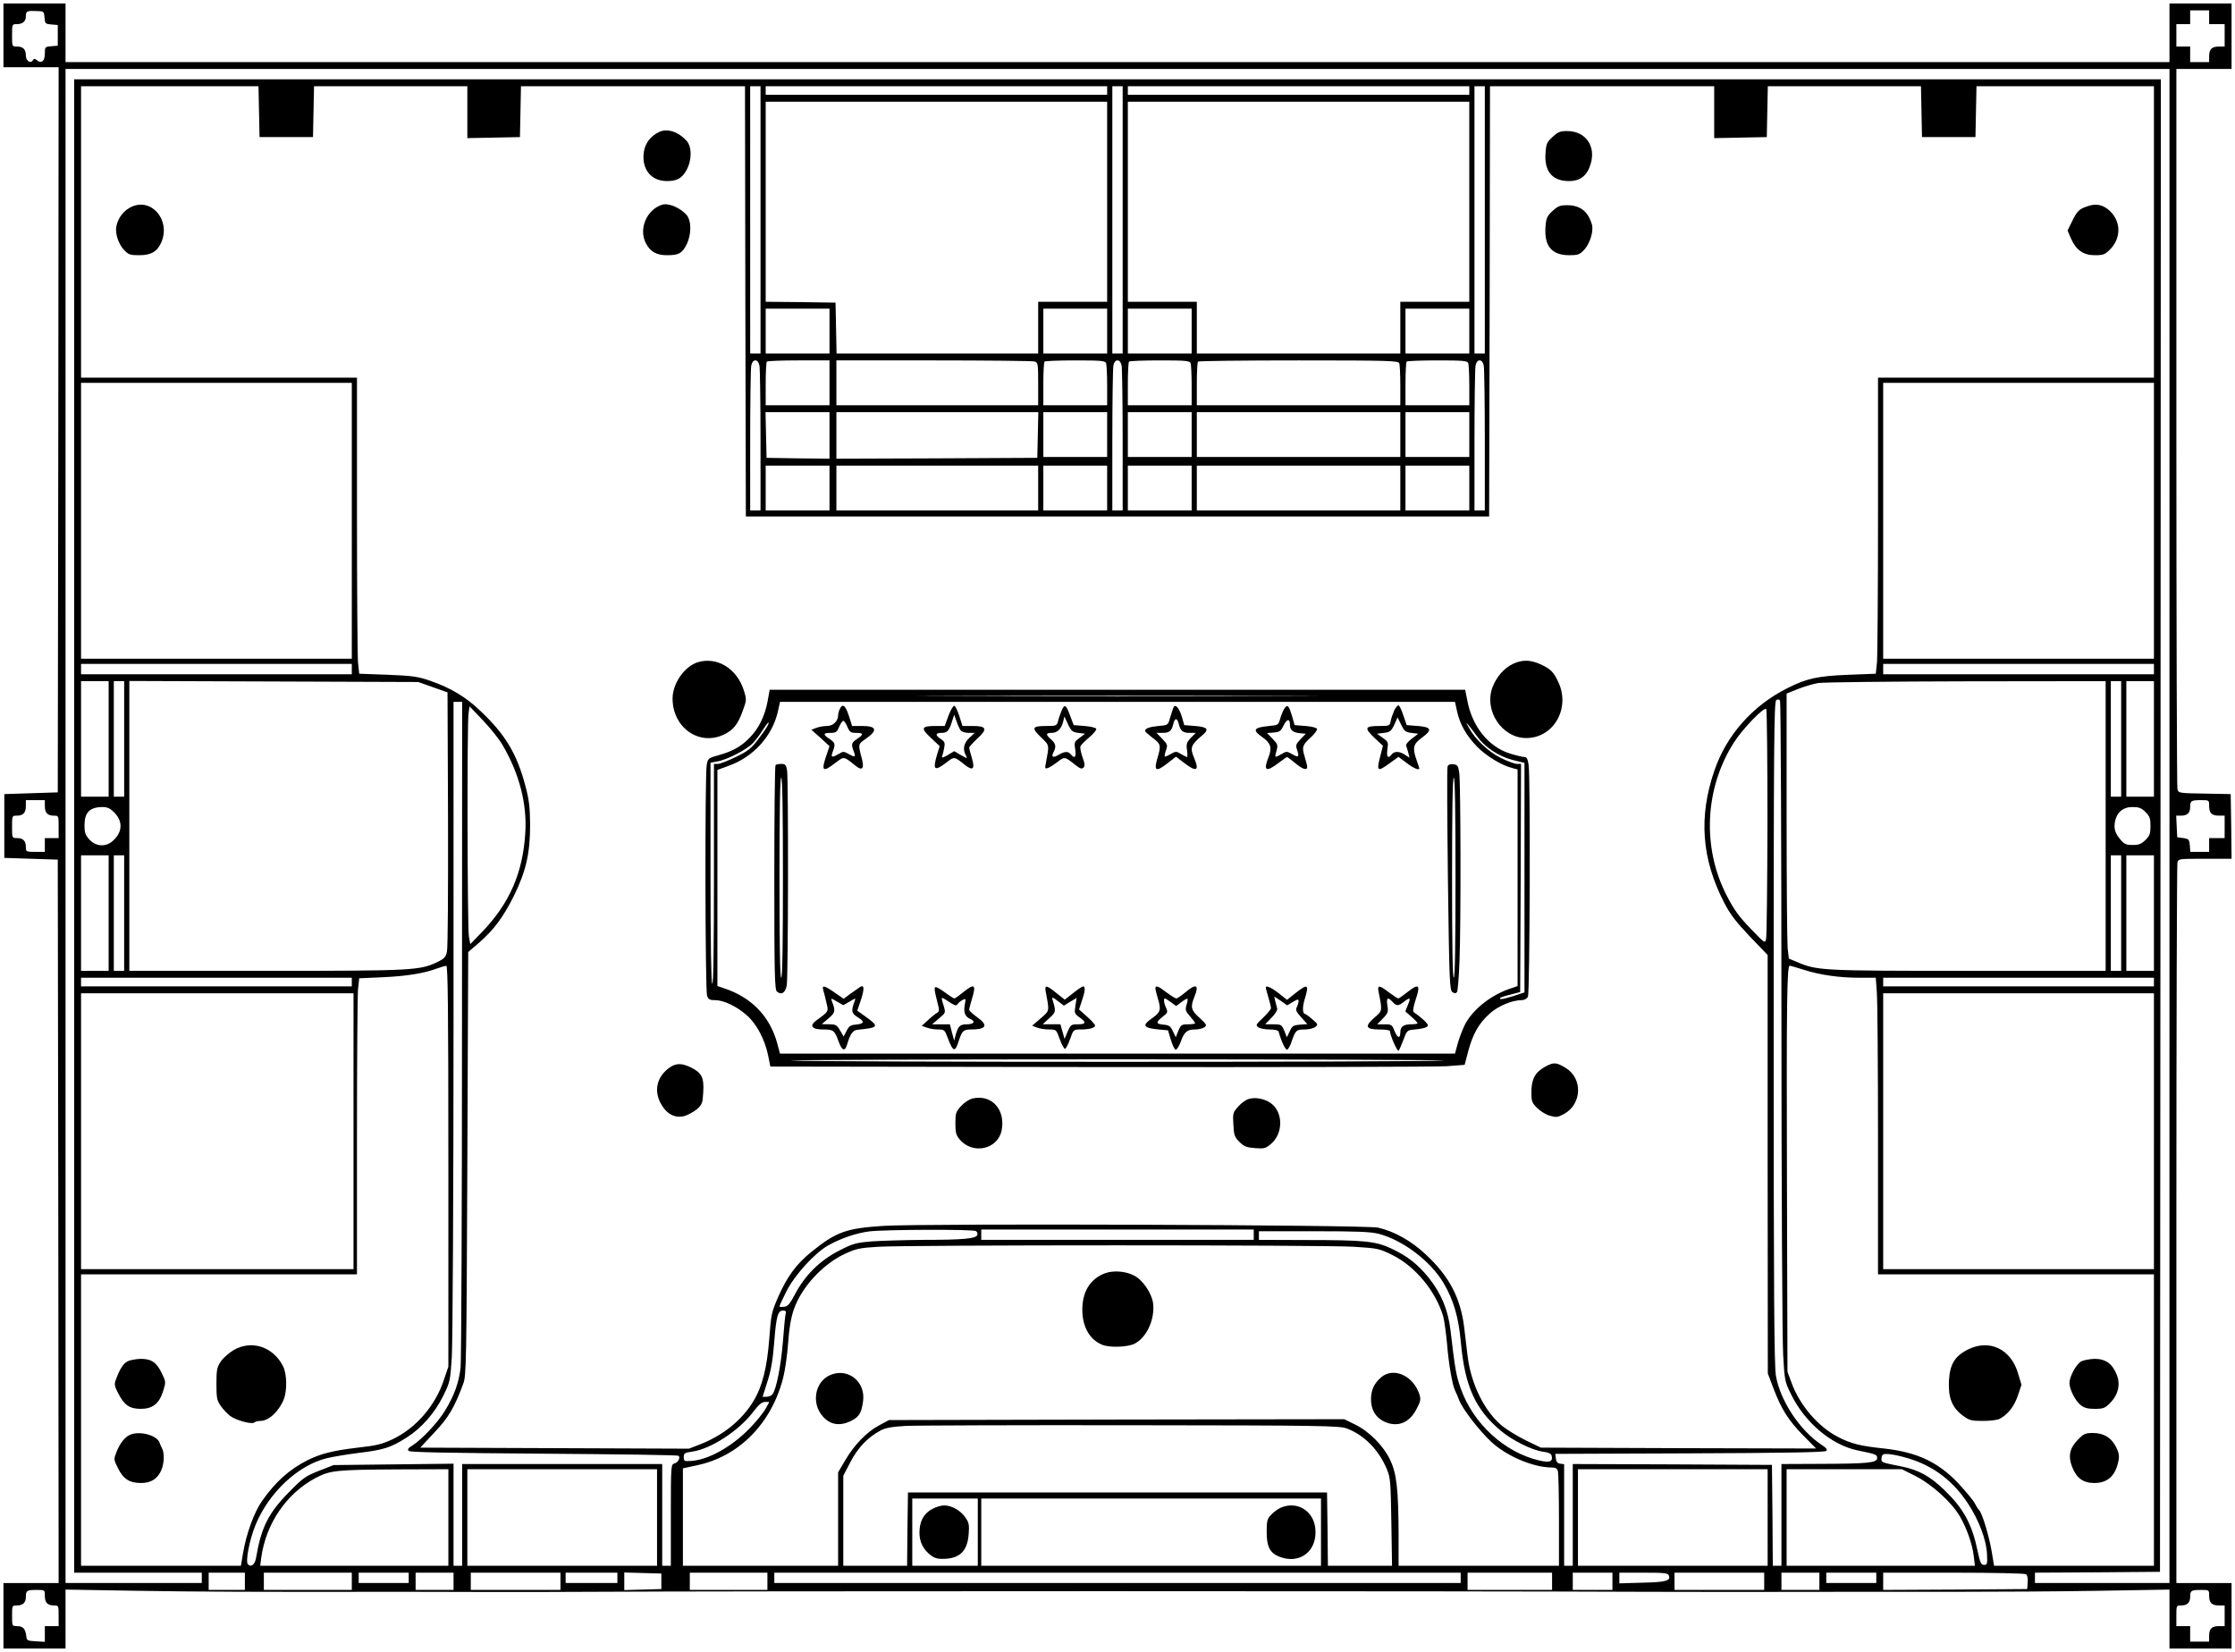 <?xml version="1.0" standalone="no"?>
<!DOCTYPE svg PUBLIC "-//W3C//DTD SVG 20010904//EN"
 "http://www.w3.org/TR/2001/REC-SVG-20010904/DTD/svg10.dtd">
<svg version="1.0" xmlns="http://www.w3.org/2000/svg"
 width="1296pt" height="958pt" viewBox="0 0 1296 958"
 preserveAspectRatio="xMidYMid meet">
<g transform="translate(0,958) scale(0.1,-0.1)"
fill="#000000" stroke="none">
<path d="M20 9375 l0 -185 160 0 160 0 -2 -2102 -3 -2103 -155 -5 -155 -5 0
-185 0 -185 155 -5 155 -5 3 -2098 2 -2097 -160 0 -160 0 0 -190 0 -190 180 0
180 0 0 171 0 171 413 -7 c358 -6 732 -7 1427 -6 96 0 366 0 600 -1 234 0 497
0 585 1 836 5 5063 5 6155 0 145 -1 771 -1 1170 0 96 0 366 0 600 0 234 0 611
2 838 6 l412 7 0 -171 0 -171 180 0 180 0 0 190 0 190 -160 0 -160 0 0 2078
c0 1142 3 2087 6 2100 6 22 9 22 160 22 l154 0 -2 188 -3 187 -151 3 c-147 2
-152 3 -158 25 -3 12 -6 957 -6 2100 l0 2077 160 0 160 0 0 190 0 190 -180 0
-180 0 0 -170 0 -170 -6100 0 -6100 0 0 170 0 170 -180 0 -180 0 0 -185z m238
103 c3 -35 5 -37 40 -40 l37 -3 0 -60 0 -60 -37 -3 c-37 -3 -38 -4 -38 -43 0
-44 -20 -60 -46 -38 -13 10 -17 10 -24 -1 -13 -21 -40 -3 -40 28 0 36 -16 52
-52 52 -28 0 -28 0 -28 65 0 65 0 65 28 65 33 0 52 16 52 45 0 30 5 33 58 31
47 -1 47 -1 50 -38z m12552 2 l0 -40 45 0 45 0 0 -65 0 -65 -33 0 c-42 0 -57
-15 -57 -57 l0 -33 -55 0 -55 0 0 45 0 45 -40 0 -40 0 0 65 0 65 40 0 40 0 0
40 0 40 55 0 55 0 0 -40z m-230 -4690 l0 -4390 -390 0 -390 0 0 30 0 30 363 2
362 3 3 4328 2 4327 -6050 0 -6050 0 0 -4330 0 -4330 370 0 370 0 0 -30 0 -30
-395 0 -395 0 0 4390 0 4390 6100 0 6100 0 0 -4390z m-11078 4143 l3 -148 155
0 155 0 3 148 3 147 444 0 445 0 0 -150 0 -151 153 3 152 3 3 148 3 147 649 0
650 0 2 -1247 3 -1248 2155 0 2155 0 3 1248 2 1247 650 0 650 0 0 -150 0 -151
153 3 152 3 3 148 3 147 444 0 444 0 3 -147 3 -148 155 0 155 0 3 148 3 147
514 0 515 0 0 -845 0 -845 -800 0 -800 0 0 -792 c0 -436 -3 -823 -6 -859 l-7
-66 -156 -6 c-180 -7 -245 -21 -357 -78 -200 -100 -353 -272 -423 -478 -92
-268 -74 -511 56 -764 36 -70 68 -111 149 -197 l104 -108 0 -1213 1 -1214 33
-87 c45 -120 89 -188 174 -274 l73 -74 -798 2 -798 3 -85 41 c-47 23 -108 60
-137 83 -104 84 -183 243 -203 408 -5 43 -14 118 -20 168 -21 168 -86 293
-220 418 -85 81 -186 137 -280 158 -73 16 -2633 25 -2867 10 -216 -14 -273
-34 -417 -150 -88 -71 -142 -144 -194 -263 -38 -87 -41 -102 -51 -239 -13
-169 -40 -279 -92 -364 -66 -110 -175 -198 -307 -250 l-67 -26 -779 3 -779 3
81 87 c82 86 117 145 168 283 18 47 19 113 24 1277 l5 1227 64 55 c85 74 141
150 201 271 70 142 94 247 94 410 -1 106 -6 147 -27 226 -49 187 -117 300
-260 435 -85 82 -174 135 -292 176 -72 25 -102 29 -247 35 l-165 6 -7 66 c-3
36 -6 423 -6 859 l0 792 -800 0 -800 0 0 845 0 845 515 0 514 0 3 -147z m2908
-628 l0 -775 -30 0 -30 0 0 775 0 775 30 0 30 0 0 -775z m2010 750 l0 -25
-990 0 -990 0 0 25 0 25 990 0 990 0 0 -25z m90 -750 l0 -775 -30 0 -30 0 0
775 0 775 30 0 30 0 0 -775z m2010 750 l0 -25 -990 0 -990 0 0 25 0 25 990 0
990 0 0 -25z m90 -750 l0 -775 -30 0 -30 0 0 775 0 775 30 0 30 0 0 -775z
m-2190 105 l0 -580 -200 0 -200 0 0 -150 0 -150 -585 0 -584 0 -3 148 -3 147
-202 3 -203 2 0 580 0 580 990 0 990 0 0 -580z m2100 0 l0 -580 -200 0 -200 0
0 -150 0 -150 -590 0 -590 0 0 150 0 150 -200 0 -200 0 0 580 0 580 990 0 990
0 0 -580z m-3710 -750 l0 -130 -185 0 -185 0 0 130 0 130 185 0 185 0 0 -130z
m1610 0 l0 -130 -185 0 -185 0 0 130 0 130 185 0 185 0 0 -130z m490 0 l0
-130 -185 0 -185 0 0 130 0 130 185 0 185 0 0 -130z m1610 0 l0 -130 -185 0
-185 0 0 130 0 130 185 0 185 0 0 -130z m-4116 -201 c3 -17 6 -213 6 -435 l0
-404 -30 0 -30 0 0 404 c0 222 3 418 6 435 4 20 12 31 24 31 12 0 20 -11 24
-31z m406 -99 l0 -130 -185 0 -185 0 0 123 c0 68 3 127 7 130 3 4 87 7 185 7
l178 0 0 -130z m1188 124 c21 -6 22 -10 22 -130 l0 -124 -585 0 -585 0 0 130
0 130 563 0 c309 0 572 -3 585 -6z m416 -10 c3 -9 6 -67 6 -130 l0 -114 -185
0 -185 0 0 123 c0 68 3 127 7 130 3 4 84 7 179 7 147 0 173 -2 178 -16z m90
-15 c3 -17 6 -213 6 -435 l0 -404 -30 0 -30 0 0 404 c0 222 3 418 6 435 4 20
12 31 24 31 12 0 20 -11 24 -31z m400 15 c3 -9 6 -67 6 -130 l0 -114 -185 0
-185 0 0 123 c0 68 3 127 7 130 3 4 84 7 179 7 147 0 173 -2 178 -16z m1210 0
c3 -9 6 -67 6 -130 l0 -114 -590 0 -590 0 0 123 c0 68 3 127 7 130 3 4 266 7
584 7 517 0 577 -2 583 -16z m400 0 c3 -9 6 -67 6 -130 l0 -114 -185 0 -185 0
0 123 c0 68 3 127 7 130 3 4 84 7 179 7 147 0 173 -2 178 -16z m90 -15 c3 -17
6 -213 6 -435 l0 -404 -30 0 -30 0 0 404 c0 222 3 418 6 435 4 20 12 31 24 31
12 0 20 -11 24 -31z m-6564 -899 l0 -800 -785 0 -785 0 0 800 0 800 785 0 785
0 0 -800z m10450 0 l0 -800 -785 0 -785 0 0 800 0 800 785 0 785 0 0 -800z
m-7680 495 l0 -135 -182 2 -183 3 -3 133 -3 132 186 0 185 0 0 -135z m1208 3
l-3 -133 -582 -3 -583 -2 0 135 0 135 585 0 586 0 -3 -132z m402 2 l0 -130
-185 0 -185 0 0 130 0 130 185 0 185 0 0 -130z m490 0 l0 -130 -185 0 -185 0
0 130 0 130 185 0 185 0 0 -130z m1210 0 l0 -130 -590 0 -590 0 0 130 0 130
590 0 590 0 0 -130z m400 0 l0 -130 -185 0 -185 0 0 130 0 130 185 0 185 0 0
-130z m-3710 -310 l0 -130 -185 0 -185 0 0 130 0 130 185 0 185 0 0 -130z
m1210 0 l0 -130 -585 0 -585 0 0 130 0 130 585 0 585 0 0 -130z m400 0 l0
-130 -185 0 -185 0 0 130 0 130 185 0 185 0 0 -130z m490 0 l0 -130 -185 0
-185 0 0 130 0 130 185 0 185 0 0 -130z m1210 0 l0 -130 -590 0 -590 0 0 130
0 130 590 0 590 0 0 -130z m400 0 l0 -130 -185 0 -185 0 0 130 0 130 185 0
185 0 0 -130z m-6480 -1050 l0 -30 -785 0 -785 0 0 30 0 30 785 0 785 0 0 -30z
m10450 0 l0 -30 -785 0 -785 0 0 30 0 30 785 0 785 0 0 -30z m-11860 -405 l0
-335 -80 0 -80 0 0 335 0 335 80 0 80 0 0 -335z m90 0 l0 -335 -30 0 -30 0 0
335 0 335 30 0 30 0 0 -335z m1790 300 l85 -30 3 -732 c1 -402 -1 -748 -6
-769 -6 -33 -14 -42 -52 -61 -105 -51 -138 -53 -995 -53 l-795 0 0 840 0 841
838 -3 837 -3 85 -30z m9700 -805 l0 -840 -795 0 c-852 0 -879 1 -996 52 l-46
19 -7 61 c-3 34 -6 379 -6 768 l0 708 65 26 c37 15 89 30 118 35 29 5 415 9
860 10 l807 1 0 -840z m90 505 l0 -335 -30 0 -30 0 0 335 0 335 30 0 30 0 0
-335z m190 0 l0 -335 -80 0 -80 0 0 335 0 335 80 0 80 0 0 -335z m-2160 -1605
c0 -998 5 -1884 10 -1967 8 -146 10 -156 44 -225 80 -166 236 -298 388 -329
107 -22 113 -24 113 -44 0 -28 -51 -33 -327 -34 l-228 -1 0 -295 0 -295 -25 0
-25 0 -2 293 -3 292 -577 3 -578 2 0 -295 0 -295 -25 0 -25 0 0 294 0 295 -22
3 c-17 2 -24 11 -26 30 l-3 27 780 3 c546 2 783 6 791 14 8 8 0 18 -28 36
-126 84 -239 255 -264 400 -10 57 -13 486 -13 1991 0 1679 2 1919 15 1927 9 6
17 5 22 -3 4 -7 8 -829 8 -1827z m-7651 -72 c0 -1041 -4 -1927 -8 -1968 -10
-88 -37 -163 -89 -248 -40 -68 -137 -171 -190 -204 -25 -15 -31 -23 -22 -32 8
-8 232 -12 785 -16 425 -3 777 -8 780 -12 12 -12 -4 -40 -25 -45 -19 -5 -20
-14 -20 -299 l0 -294 -25 0 -25 0 0 295 0 295 -580 0 -580 0 0 -295 0 -295
-25 0 -25 0 0 296 0 296 -347 -4 -348 -4 -85 -33 c-78 -31 -93 -41 -175 -125
-119 -121 -160 -203 -190 -379 -6 -39 -28 -58 -47 -39 -16 16 9 144 44 229 76
186 245 345 410 386 35 9 120 23 191 32 141 17 183 30 274 88 85 53 164 142
213 242 40 81 41 87 50 226 5 80 10 962 10 1972 l0 1827 25 0 25 0 -1 -1892z
m235 1642 c97 -165 143 -342 132 -510 -14 -233 -92 -410 -252 -576 l-67 -69
-8 45 c-9 55 -11 1239 -2 1294 l6 40 78 -82 c43 -45 94 -109 113 -142z m7335
-450 c-1 -355 -4 -658 -8 -674 -6 -28 -6 -28 -91 60 -68 71 -96 110 -138 192
-143 278 -127 622 43 887 50 79 176 209 187 193 4 -7 7 -303 7 -658z m-9989
97 c0 -40 15 -57 52 -57 28 0 28 0 28 -65 l0 -65 -40 0 -40 0 0 -40 0 -40 -55
0 c-54 0 -55 1 -55 28 0 36 -16 52 -52 52 -28 0 -28 0 -28 65 0 65 0 65 28 65
37 0 52 17 52 57 l0 33 55 0 55 0 0 -33z m12550 0 c0 -42 15 -57 57 -57 l33 0
0 -65 0 -65 -45 0 -45 0 0 -40 0 -40 -54 0 -55 0 -3 38 c-3 34 -6 37 -38 42
l-35 5 -3 63 -3 62 29 0 c35 0 52 16 52 50 0 36 6 40 62 40 48 0 48 0 48 -33z
m-12150 -36 c52 -51 52 -111 0 -162 -41 -42 -101 -41 -141 2 -24 26 -29 40
-29 83 0 74 30 105 103 106 29 0 45 -7 67 -29z m11781 0 c25 -25 29 -37 29
-81 0 -44 -4 -56 -29 -81 -24 -23 -38 -29 -74 -29 -38 0 -49 5 -70 30 -33 38
-40 64 -33 105 10 54 47 85 101 85 38 0 52 -5 76 -29z m-11811 -586 l0 -335
-80 0 -80 0 0 335 0 335 80 0 80 0 0 -335z m90 0 l0 -335 -30 0 -30 0 0 335 0
335 30 0 30 0 0 -335z m11580 0 l0 -335 -30 0 -30 0 0 335 0 335 30 0 30 0 0
-335z m190 0 l0 -335 -80 0 -80 0 0 335 0 335 80 0 80 0 0 -335z m-9890 -1467
l0 -1163 -26 -77 c-49 -149 -162 -280 -297 -344 -62 -29 -94 -37 -203 -49
-144 -17 -214 -35 -289 -72 -109 -55 -187 -126 -266 -238 -46 -66 -91 -190
-110 -304 l-12 -71 -463 0 -464 0 0 845 0 845 800 0 800 0 0 793 c0 435 3 822
6 858 l7 66 136 6 c135 6 239 22 316 51 22 8 46 15 53 15 9 1 12 -238 12
-1161z m7860 1138 c95 -30 205 -46 324 -46 l93 0 6 -82 c4 -46 7 -433 7 -860
l0 -778 800 0 800 0 0 -845 0 -845 -464 0 -463 0 -13 78 c-14 88 -55 225 -73
244 -7 7 -19 26 -27 42 -8 16 -51 67 -94 114 -118 124 -240 181 -431 202 -141
15 -191 28 -267 67 -116 60 -221 183 -269 313 l-24 65 -3 1105 c-3 1031 0
1250 16 1250 4 0 41 -11 82 -24z m-8420 -71 l0 -25 -785 0 -785 0 0 25 0 25
785 0 785 0 0 -25z m10450 0 l0 -25 -785 0 -785 0 0 25 0 25 785 0 785 0 0
-25z m-10440 -865 l0 -800 -790 0 -790 0 0 800 0 800 790 0 790 0 0 -800z
m10440 0 l0 -800 -785 0 -785 0 0 800 0 800 785 0 785 0 0 -800z m-6831 -579
c8 -5 11 -16 8 -23 -8 -21 -81 -28 -312 -28 -110 -1 -246 -5 -301 -9 -93 -8
-108 -12 -193 -56 -108 -56 -194 -141 -252 -252 -29 -55 -41 -69 -62 -71 -15
-2 -27 -1 -27 3 0 3 18 42 40 86 48 95 164 223 243 267 73 41 161 71 237 81
88 11 602 13 619 2z m1611 -21 l0 -30 -790 0 -790 0 0 30 0 30 790 0 790 0 0
-30z m725 5 c140 -37 301 -158 376 -286 57 -96 87 -197 100 -342 23 -256 84
-391 233 -515 66 -55 178 -111 241 -120 37 -5 51 -12 53 -26 7 -32 -12 -39
-70 -26 -204 47 -387 215 -459 422 -26 75 -32 112 -58 334 -14 119 -54 213
-126 304 -66 81 -125 127 -220 171 -88 41 -153 48 -492 48 l-273 1 0 25 0 25
318 0 c254 0 330 -3 377 -15z m-145 -75 c141 -9 147 -10 226 -49 132 -66 251
-211 293 -356 6 -22 16 -93 22 -158 10 -121 31 -243 48 -274 5 -10 15 -33 22
-52 19 -51 117 -178 187 -243 90 -83 242 -147 348 -148 24 0 33 -5 38 -22 3
-13 6 -141 6 -285 l0 -263 -465 0 -465 0 0 183 c-1 260 -11 353 -50 433 -39
81 -121 164 -204 204 l-61 30 -1320 -2 -1320 -3 -54 -29 c-72 -37 -148 -115
-199 -203 l-42 -71 0 -271 0 -271 -450 0 -450 0 0 283 0 282 78 17 c245 50
435 241 503 507 11 42 24 132 29 201 6 88 16 146 33 196 44 128 165 260 292
321 69 32 86 36 198 43 183 11 2590 11 2757 0z m-3294 -387 c-3 -10 -10 -82
-16 -161 -11 -141 -39 -282 -61 -308 -6 -8 -22 -14 -34 -14 l-23 0 28 88 c21
65 31 124 39 223 12 155 21 189 51 189 16 0 20 -5 16 -17z m-118 -555 c-13
-22 -52 -71 -88 -108 -105 -109 -242 -186 -342 -192 -40 -3 -43 -1 -43 22 0
22 5 26 49 32 108 15 271 121 354 231 32 42 50 57 68 57 l25 0 -23 -42z m3372
-112 c100 -37 186 -125 232 -236 21 -51 22 -73 26 -307 l4 -253 -186 0 -186 0
-2 213 -3 212 -1215 0 -1215 0 -3 -212 -2 -213 -185 0 -185 0 0 261 0 261 41
79 c43 83 100 143 174 183 30 16 65 22 145 27 58 3 647 5 1310 4 1107 -1 1209
-3 1250 -19z m3280 -181 c133 -45 240 -130 321 -253 64 -97 107 -211 111 -293
3 -58 1 -64 -17 -64 -17 0 -23 12 -37 79 -33 158 -81 246 -190 352 -85 83
-152 120 -252 140 -115 23 -116 23 -116 43 0 10 3 21 8 25 11 12 92 -2 172
-29z m-8490 -335 l0 -280 -546 0 -545 0 6 48 c28 198 146 371 315 461 83 44
118 48 473 50 l297 1 0 -280z m1210 0 l0 -280 -550 0 -550 0 0 280 0 280 550
0 550 0 0 -280z m6440 0 l0 -280 -550 0 -550 0 0 280 0 280 550 0 550 0 0
-280z m862 238 c94 -49 206 -151 253 -232 39 -67 72 -160 80 -229 l7 -57 -546
0 -546 0 0 280 0 280 334 0 334 0 84 -42z m-5442 -323 l0 -195 -190 0 -190 0
0 195 0 195 190 0 190 0 0 -195z m1990 0 l0 -195 -985 0 -985 0 0 195 0 195
985 0 985 0 0 -195z m-6240 -285 l0 -50 -105 0 -105 0 0 50 0 50 105 0 105 0
0 -50z m620 0 l0 -50 -255 0 -255 0 0 50 0 50 255 0 255 0 0 -50z m330 20 l0
-30 -145 0 -145 0 0 30 0 30 145 0 145 0 0 -30z m260 -20 l0 -50 -110 0 -110
0 0 50 0 50 110 0 110 0 0 -50z m620 0 l0 -50 -260 0 -260 0 0 50 0 50 260 0
260 0 0 -50z m330 20 l0 -30 -150 0 -150 0 0 30 0 30 150 0 150 0 0 -30z m255
-20 l0 -45 -107 -3 -108 -3 0 51 0 51 108 -3 107 -3 0 -45z m615 0 l0 -50
-225 0 -225 0 0 50 0 50 225 0 225 0 0 -50z m4020 20 l0 -30 -1990 0 -1990 0
0 30 0 30 1990 0 1990 0 0 -30z m530 -20 l0 -50 -245 0 -245 0 0 50 0 50 245
0 245 0 0 -50z m350 0 l0 -50 -115 0 -115 0 0 50 0 50 115 0 115 0 0 -50z
m327 34 c12 -31 -16 -39 -152 -42 l-135 -4 0 31 0 31 140 0 c118 0 142 -2 147
-16z m553 -34 l0 -50 -260 0 -260 0 0 50 0 50 260 0 260 0 0 -50z m320 0 l0
-50 -110 0 -110 0 0 50 0 50 110 0 110 0 0 -50z m330 20 l0 -30 -145 0 -145 0
0 30 0 30 145 0 145 0 0 -30z m868 21 c8 -5 12 -23 10 -47 l-3 -39 -417 -3
-418 -2 0 50 0 50 408 0 c224 0 413 -4 420 -9z m-11488 -124 c0 -40 15 -57 52
-57 28 0 28 -1 28 -60 l0 -60 -40 0 -40 0 0 -46 0 -45 -52 3 c-51 3 -53 4 -56
33 -5 40 -19 55 -53 55 -29 0 -29 1 -29 60 0 59 0 60 28 60 35 0 52 16 52 50
0 36 6 40 62 40 48 0 48 0 48 -33z m12550 0 c0 -42 15 -57 57 -57 l33 0 0 -60
0 -60 -33 0 c-42 0 -57 -15 -57 -57 l0 -33 -55 0 -55 0 0 45 0 45 -40 0 -40 0
0 60 c0 59 0 60 28 60 35 0 52 16 52 50 0 36 6 40 62 40 48 0 48 0 48 -33z"/>
<path d="M3825 8816 c-55 -25 -88 -70 -93 -129 -8 -94 47 -157 135 -157 59 0
87 16 113 62 33 59 33 138 0 173 -47 51 -109 71 -155 51z"/>
<path d="M9003 8786 c-33 -30 -37 -39 -41 -93 -8 -107 39 -163 136 -163 66 0
106 32 126 100 31 105 -31 190 -137 190 -40 0 -53 -5 -84 -34z"/>
<path d="M763 8381 c-44 -20 -78 -63 -88 -112 -9 -40 11 -103 44 -138 26 -28
35 -31 89 -31 69 0 105 22 128 76 54 128 -57 258 -173 205z"/>
<path d="M3840 8393 c-90 -28 -138 -140 -95 -223 25 -49 61 -70 122 -70 68 0
88 10 114 62 30 59 29 141 -2 174 -38 41 -104 68 -139 57z"/>
<path d="M12105 8384 c-49 -16 -61 -28 -90 -88 l-26 -53 19 -44 c30 -69 72
-99 139 -99 49 0 59 4 88 33 65 65 65 161 0 223 -39 37 -80 46 -130 28z"/>
<path d="M9003 8357 c-31 -29 -37 -41 -41 -89 -9 -115 35 -168 139 -168 48 0
59 4 83 29 35 36 58 110 47 149 -22 76 -68 112 -144 112 -40 0 -53 -5 -84 -33z"/>
<path d="M4047 5740 c-78 -24 -147 -123 -147 -211 0 -167 152 -276 295 -210
56 26 83 59 111 136 24 66 24 68 7 122 -40 126 -154 196 -266 163z"/>
<path d="M8775 5731 c-51 -23 -97 -75 -120 -135 -52 -136 54 -296 195 -296
159 0 258 173 186 325 -27 59 -46 77 -106 104 -56 25 -103 26 -155 2z"/>
<path d="M4451 5513 c-16 -85 -50 -156 -104 -211 -49 -51 -99 -79 -182 -102
-58 -16 -60 -18 -67 -56 -11 -62 -9 -1309 2 -1338 8 -22 16 -26 47 -26 50 0
127 -37 185 -89 56 -50 103 -139 122 -231 l13 -65 1909 -3 c1050 -1 1956 1
2013 5 l104 8 21 80 c27 100 61 160 124 217 49 44 130 78 185 78 16 0 30 8 37
19 11 22 15 1263 4 1345 -5 35 -11 46 -24 46 -10 0 -48 9 -84 20 -125 39 -220
157 -248 310 l-12 60 -2016 0 -2017 0 -12 -67z m2971 30 c-518 -2 -1366 -2
-1885 0 -518 1 -94 2 943 2 1037 0 1461 -1 942 -2z m1027 -88 c17 -77 54 -141
118 -207 54 -54 143 -108 206 -123 l27 -7 0 -628 0 -628 -37 -13 c-112 -36
-218 -118 -266 -206 -14 -27 -33 -76 -43 -110 l-17 -63 -1957 0 -1957 0 -17
63 c-43 155 -151 265 -308 316 l-38 13 0 626 0 627 65 24 c144 51 254 173 286
316 l12 55 1957 0 1957 0 12 -55z m-4000 -87 c-7 -13 -32 -49 -56 -80 -37 -48
-58 -65 -127 -98 -45 -22 -92 -40 -104 -40 l-22 0 0 -641 c0 -424 -3 -638 -10
-634 -6 4 -10 230 -10 644 l0 638 38 7 c56 9 173 69 208 107 18 19 43 53 58
77 27 44 45 58 25 20z m4116 -58 c45 -63 125 -116 206 -137 l69 -17 0 -666 0
-665 -67 -22 c-61 -19 -85 -22 -72 -8 3 2 30 11 60 18 l54 14 3 662 2 661 -24
0 c-13 0 -55 16 -94 35 -73 37 -149 109 -185 176 -18 33 -18 33 0 12 10 -12
32 -41 48 -63z m-195 -1880 c-124 -10 -3656 -10 -3780 0 -52 3 798 7 1890 7
1092 0 1942 -4 1890 -7z"/>
<path d="M4871 5471 c-6 -11 -11 -28 -11 -38 0 -35 -29 -63 -65 -63 -18 0 -46
-5 -62 -11 l-28 -11 53 -47 52 -48 -13 -39 c-38 -107 -29 -117 47 -58 52 39
46 40 119 -18 36 -29 49 -15 36 37 -24 90 -24 89 19 119 73 50 67 76 -18 76
l-59 0 -18 57 c-20 62 -36 75 -52 44z m43 -106 c13 -31 19 -35 50 -35 44 0 45
-9 6 -35 -33 -22 -35 -30 -20 -71 14 -35 9 -38 -28 -17 -30 17 -32 17 -62 -1
-38 -22 -44 -18 -30 18 15 41 13 49 -20 71 -39 26 -38 35 6 35 31 0 37 4 50
35 8 19 19 35 24 35 5 0 16 -16 24 -35z"/>
<path d="M5500 5430 l-22 -60 -52 0 c-84 0 -89 -12 -29 -68 l52 -49 -15 -48
c-27 -92 -16 -101 59 -43 40 31 41 31 100 -16 49 -39 62 -27 42 40 -8 27 -15
53 -15 58 0 5 21 28 46 52 62 56 56 74 -25 74 l-60 0 -18 57 c-10 31 -23 58
-29 60 -6 2 -21 -23 -34 -57z m71 -86 c6 -8 27 -14 46 -14 l35 0 -31 -29 c-33
-31 -40 -66 -20 -102 10 -20 9 -19 -29 2 l-39 23 -38 -23 c-27 -15 -36 -18
-32 -7 3 8 9 30 12 49 6 29 3 36 -19 51 -34 22 -33 36 3 36 34 0 44 11 61 65
l13 40 14 -39 c7 -21 18 -45 24 -52z"/>
<path d="M6156 5459 c-8 -19 -18 -47 -21 -62 -7 -25 -11 -27 -64 -27 -87 0
-92 -10 -36 -64 52 -51 50 -42 29 -154 -6 -28 -4 -31 12 -26 11 4 36 20 57 36
40 31 41 31 100 -16 29 -23 40 -27 49 -18 10 10 9 23 -5 61 -9 27 -15 55 -12
63 3 8 26 31 51 52 25 21 43 43 41 49 -2 7 -32 14 -68 17 l-63 5 -19 50 c-25
69 -34 75 -51 34z m97 -129 l39 -5 -32 -24 c-30 -22 -32 -26 -25 -67 6 -45 -3
-56 -25 -29 -16 19 -35 19 -71 -2 -33 -20 -45 -13 -30 15 17 32 13 50 -14 74
-32 28 -32 38 3 38 33 0 56 22 67 65 l7 30 21 -45 c19 -40 27 -46 60 -50z"/>
<path d="M6804 5476 c-3 -8 -12 -35 -19 -58 -12 -43 -12 -43 -66 -48 -54 -5
-79 -14 -79 -29 0 -4 18 -20 40 -37 50 -36 53 -47 35 -108 -27 -89 -15 -97 58
-40 l46 36 47 -36 c72 -55 90 -46 59 27 -26 62 -21 76 49 135 39 33 28 46 -44
52 l-63 5 -13 46 c-16 54 -40 81 -50 55z m31 -93 c10 -42 24 -53 63 -53 l36 0
-29 -29 c-24 -26 -27 -36 -22 -70 3 -23 3 -41 0 -41 -3 0 -18 8 -34 17 -28 17
-31 17 -61 0 -17 -10 -32 -16 -34 -14 -2 2 1 18 7 36 11 30 9 35 -22 67 l-33
34 36 0 c39 0 52 11 62 53 8 35 22 35 31 0z"/>
<path d="M7451 5476 c-7 -9 -19 -35 -26 -58 -12 -43 -12 -43 -66 -48 -90 -9
-99 -23 -39 -65 49 -34 57 -62 36 -115 -32 -80 -15 -90 57 -35 25 19 48 35 50
35 3 0 24 -16 47 -35 43 -36 70 -45 70 -22 0 6 -7 34 -15 60 -17 56 -13 67 40
115 20 19 34 39 32 45 -2 7 -31 14 -67 17 l-63 5 -14 50 c-18 61 -26 71 -42
51z m29 -100 c0 -30 17 -44 59 -48 l33 -3 -31 -32 c-27 -29 -29 -35 -19 -63
13 -40 8 -45 -30 -23 -30 17 -33 17 -61 0 -40 -23 -41 -22 -29 19 9 34 7 39
-23 70 l-32 33 39 3 c34 3 41 8 57 41 20 40 37 41 37 3z"/>
<path d="M8086 5463 c-7 -16 -17 -43 -21 -60 -6 -32 -7 -33 -63 -33 -88 0 -93
-10 -34 -67 l51 -48 -14 -55 c-25 -95 -19 -99 56 -44 l48 35 47 -35 c40 -31
74 -45 74 -32 0 2 -7 23 -15 46 -26 73 -21 95 30 132 62 45 56 62 -24 68 l-64
5 -20 58 c-10 31 -23 57 -28 57 -4 0 -15 -12 -23 -27z m98 -133 l40 -5 -38
-29 c-24 -18 -35 -33 -32 -43 4 -8 9 -27 13 -41 l6 -26 -26 17 c-32 21 -61 22
-77 2 -22 -27 -31 -16 -25 29 6 41 5 45 -27 67 l-33 24 40 5 c35 4 42 10 60
47 l19 43 21 -43 c18 -37 25 -43 59 -47z"/>
<path d="M4497 5143 c-4 -3 -7 -298 -7 -653 0 -554 2 -649 15 -660 26 -22 49
-8 57 35 9 49 10 1196 2 1248 -6 32 -10 37 -34 37 -15 0 -30 -3 -33 -7z m43
-653 c0 -380 -3 -580 -10 -580 -7 0 -10 200 -10 580 0 380 3 580 10 580 7 0
10 -200 10 -580z"/>
<path d="M8394 5135 c-4 -8 -2 -304 2 -657 8 -598 10 -642 27 -652 13 -8 20
-8 26 2 4 7 11 88 14 179 9 211 7 1022 -1 1088 -6 45 -10 50 -35 53 -18 2 -29
-2 -33 -13z m46 -645 c0 -380 -3 -580 -10 -580 -7 0 -10 200 -10 580 0 380 3
580 10 580 7 0 10 -200 10 -580z"/>
<path d="M4774 3838 c4 -13 12 -45 18 -72 13 -53 15 -50 -59 -104 -42 -31 -25
-52 40 -52 61 0 66 -4 91 -73 20 -53 36 -56 49 -11 17 57 32 79 57 82 127 13
130 18 50 76 l-49 35 22 65 c21 65 18 89 -8 71 -8 -6 -32 -23 -54 -38 l-39
-29 -52 36 c-61 42 -75 45 -66 14z m153 -66 c35 21 36 21 29 3 -22 -58 -19
-71 19 -95 41 -25 37 -37 -15 -42 -28 -2 -38 -10 -51 -36 l-17 -33 -21 36
c-18 31 -25 35 -63 35 l-43 1 39 33 c40 34 42 44 19 102 -6 16 -3 16 30 -4
l37 -21 37 21z"/>
<path d="M5420 3843 c0 -10 7 -43 15 -73 13 -50 13 -55 -2 -64 -9 -5 -33 -24
-52 -42 l-36 -33 28 -10 c16 -6 45 -11 66 -11 36 0 39 -2 56 -47 32 -85 43
-88 65 -18 18 56 27 65 69 65 92 0 104 24 36 72 -25 18 -45 37 -45 42 0 6 7
33 15 60 27 88 17 96 -51 41 -23 -19 -46 -35 -50 -35 -4 0 -21 11 -38 23 -17
13 -41 29 -53 36 -20 10 -23 9 -23 -6z m121 -93 c4 0 11 4 14 10 3 5 15 15 26
21 19 10 20 8 14 -24 -9 -47 0 -72 31 -86 33 -14 22 -31 -20 -31 -39 0 -50
-11 -64 -60 l-9 -35 -13 48 -12 47 -52 0 -51 0 40 34 c39 33 39 33 27 73 -17
55 -17 55 24 28 20 -14 40 -25 45 -25z"/>
<path d="M6064 3828 c22 -117 23 -107 -30 -154 l-49 -42 28 -11 c16 -6 47 -11
70 -11 42 0 42 0 62 -56 11 -31 25 -56 30 -56 6 0 19 25 30 56 19 55 20 56 60
56 51 0 85 9 85 23 0 6 -21 29 -47 52 l-46 41 16 49 c19 54 22 85 8 85 -5 0
-31 -17 -58 -39 l-49 -38 -48 38 c-59 48 -70 49 -62 7z m142 -57 l37 22 -7
-45 c-7 -43 -5 -47 24 -68 41 -29 38 -40 -10 -40 -38 0 -42 -3 -59 -42 l-18
-43 -12 43 -12 42 -51 0 -52 0 38 35 c40 36 40 39 19 109 -4 16 1 14 31 -9
l35 -27 37 23z"/>
<path d="M6700 3848 c0 -7 7 -35 15 -62 19 -62 14 -77 -35 -111 -60 -42 -51
-56 39 -65 l54 -5 16 -54 c9 -30 21 -56 28 -58 6 -2 19 18 29 44 21 59 37 73
84 73 20 0 44 6 54 13 16 12 13 16 -28 54 -50 45 -54 63 -31 120 30 72 12 83
-52 28 -23 -19 -46 -35 -52 -35 -6 0 -31 16 -57 35 -48 37 -64 43 -64 23z m90
-80 l30 -22 31 23 c17 13 32 21 35 19 2 -3 0 -19 -6 -36 -8 -29 -5 -37 21 -66
16 -19 29 -36 29 -40 0 -3 -18 -6 -41 -6 -37 0 -41 -3 -56 -37 l-15 -38 -17
35 c-14 30 -22 35 -54 38 -45 4 -46 13 -5 46 29 22 31 27 20 51 -13 27 -16 55
-7 55 3 0 19 -10 35 -22z"/>
<path d="M7340 3853 c0 -5 7 -30 15 -57 8 -27 15 -55 15 -62 0 -7 -21 -32 -46
-56 -41 -39 -44 -43 -28 -55 10 -7 40 -13 66 -13 30 0 50 -5 52 -12 17 -60 40
-108 50 -105 6 2 18 23 26 48 22 64 27 69 74 69 23 0 51 6 62 14 18 14 18 16
-16 45 -19 17 -38 30 -42 31 -15 1 -17 38 -3 84 27 89 20 94 -53 37 l-49 -39
-34 27 c-51 42 -89 60 -89 44z m157 -83 c28 16 33 17 33 4 0 -8 -5 -24 -10
-34 -9 -16 -4 -27 25 -59 l36 -40 -43 -3 c-38 -3 -45 -7 -59 -38 l-17 -35 -15
38 c-15 35 -18 37 -64 37 l-47 0 37 38 c21 21 36 45 33 53 -2 8 -7 27 -11 42
l-6 28 38 -25 37 -26 33 20z"/>
<path d="M7994 3828 c22 -111 23 -109 -24 -149 -59 -51 -51 -69 30 -69 33 0
60 -4 60 -10 0 -23 43 -121 50 -113 4 4 17 33 28 63 17 48 23 55 48 58 66 6
94 14 94 26 0 11 -39 47 -83 77 -6 4 -1 32 11 69 31 91 20 100 -49 45 -24 -19
-47 -35 -51 -35 -4 0 -28 16 -54 35 -57 44 -68 44 -60 3z m81 -58 c22 -25 33
-25 65 0 37 29 42 25 24 -17 l-15 -38 35 -31 c20 -17 36 -34 36 -38 0 -3 -17
-6 -38 -6 -43 0 -62 -14 -62 -46 0 -39 -16 -35 -33 6 -15 38 -18 40 -58 40
l-43 0 33 34 c30 31 32 38 26 75 -7 45 2 52 30 21z"/>
<path d="M8958 3393 c-57 -32 -78 -71 -78 -148 0 -51 3 -60 33 -90 18 -18 51
-39 74 -45 37 -11 45 -10 84 11 103 58 107 206 8 266 -55 34 -71 34 -121 6z"/>
<path d="M3887 3392 c-78 -52 -99 -138 -52 -217 33 -58 83 -82 137 -66 21 7
53 25 71 40 28 26 32 35 35 99 5 83 -9 111 -72 142 -52 25 -83 25 -119 2z"/>
<path d="M5640 3210 c-20 -5 -48 -23 -67 -44 -30 -33 -33 -41 -33 -100 0 -54
4 -69 25 -94 75 -89 220 -58 243 52 24 121 -57 211 -168 186z"/>
<path d="M7244 3208 c-18 -4 -46 -24 -64 -45 -31 -34 -32 -39 -28 -105 3 -61
7 -72 35 -100 27 -27 41 -32 91 -36 55 -4 61 -2 95 27 63 56 68 165 10 222
-33 33 -95 49 -139 37z"/>
<path d="M1355 1751 c-27 -16 -61 -46 -75 -67 -22 -33 -25 -48 -25 -129 0 -83
3 -96 25 -128 14 -20 38 -45 53 -57 33 -26 128 -52 142 -39 5 5 20 9 35 9 47
0 106 53 135 124 21 51 19 149 -4 194 -58 113 -182 153 -286 93z"/>
<path d="M739 1685 c-25 -13 -44 -43 -68 -108 -9 -23 -7 -36 14 -76 35 -69 66
-91 131 -91 69 0 107 30 130 103 16 51 16 54 -6 100 -31 66 -61 87 -124 87
-28 -1 -63 -7 -77 -15z"/>
<path d="M755 1260 c-30 -12 -60 -50 -79 -99 -17 -43 -17 -45 8 -95 31 -63 67
-86 134 -86 58 0 97 25 118 76 16 38 18 96 5 122 -5 9 -12 25 -15 34 -13 44
-114 72 -171 48z"/>
<path d="M11411 1754 c-77 -39 -105 -86 -110 -185 -4 -96 19 -153 82 -199 37
-27 48 -30 115 -30 40 0 83 5 95 11 49 25 87 73 108 136 l21 63 -21 69 c-42
139 -166 197 -290 135z"/>
<path d="M12068 1685 c-29 -16 -68 -88 -68 -126 1 -37 34 -103 65 -127 21 -17
41 -22 82 -22 49 0 59 4 88 33 47 47 62 107 40 163 -25 65 -65 94 -128 94 -29
-1 -64 -7 -79 -15z"/>
<path d="M12050 1232 c-48 -48 -59 -95 -35 -157 25 -66 64 -95 129 -95 79 0
124 43 141 132 5 26 1 46 -15 77 -27 54 -71 81 -134 81 -43 0 -53 -4 -86 -38z"/>
<path d="M6407 2196 c-85 -32 -131 -106 -131 -211 0 -100 44 -176 117 -204 43
-17 144 -13 184 6 72 34 122 145 109 238 -9 58 -61 134 -110 158 -49 26 -121
31 -169 13z"/>
<path d="M4814 1606 c-90 -39 -111 -166 -41 -242 43 -47 97 -55 160 -25 49 24
63 47 72 118 14 112 -89 193 -191 149z"/>
<path d="M8010 1594 c-42 -36 -60 -74 -60 -130 0 -60 28 -106 79 -129 76 -34
145 -6 186 76 23 44 25 55 15 85 -36 107 -149 157 -220 98z"/>
<path d="M5411 832 c-47 -23 -72 -61 -78 -115 -7 -60 11 -110 53 -147 28 -24
44 -30 80 -30 98 0 144 44 151 144 4 52 2 66 -19 96 -27 40 -79 70 -123 70
-16 0 -45 -8 -64 -18z"/>
<path d="M7425 836 c-16 -7 -41 -26 -55 -41 -22 -23 -25 -36 -25 -99 0 -84 18
-120 70 -142 121 -50 226 31 212 163 -11 104 -108 161 -202 119z"/>
</g>
</svg>
